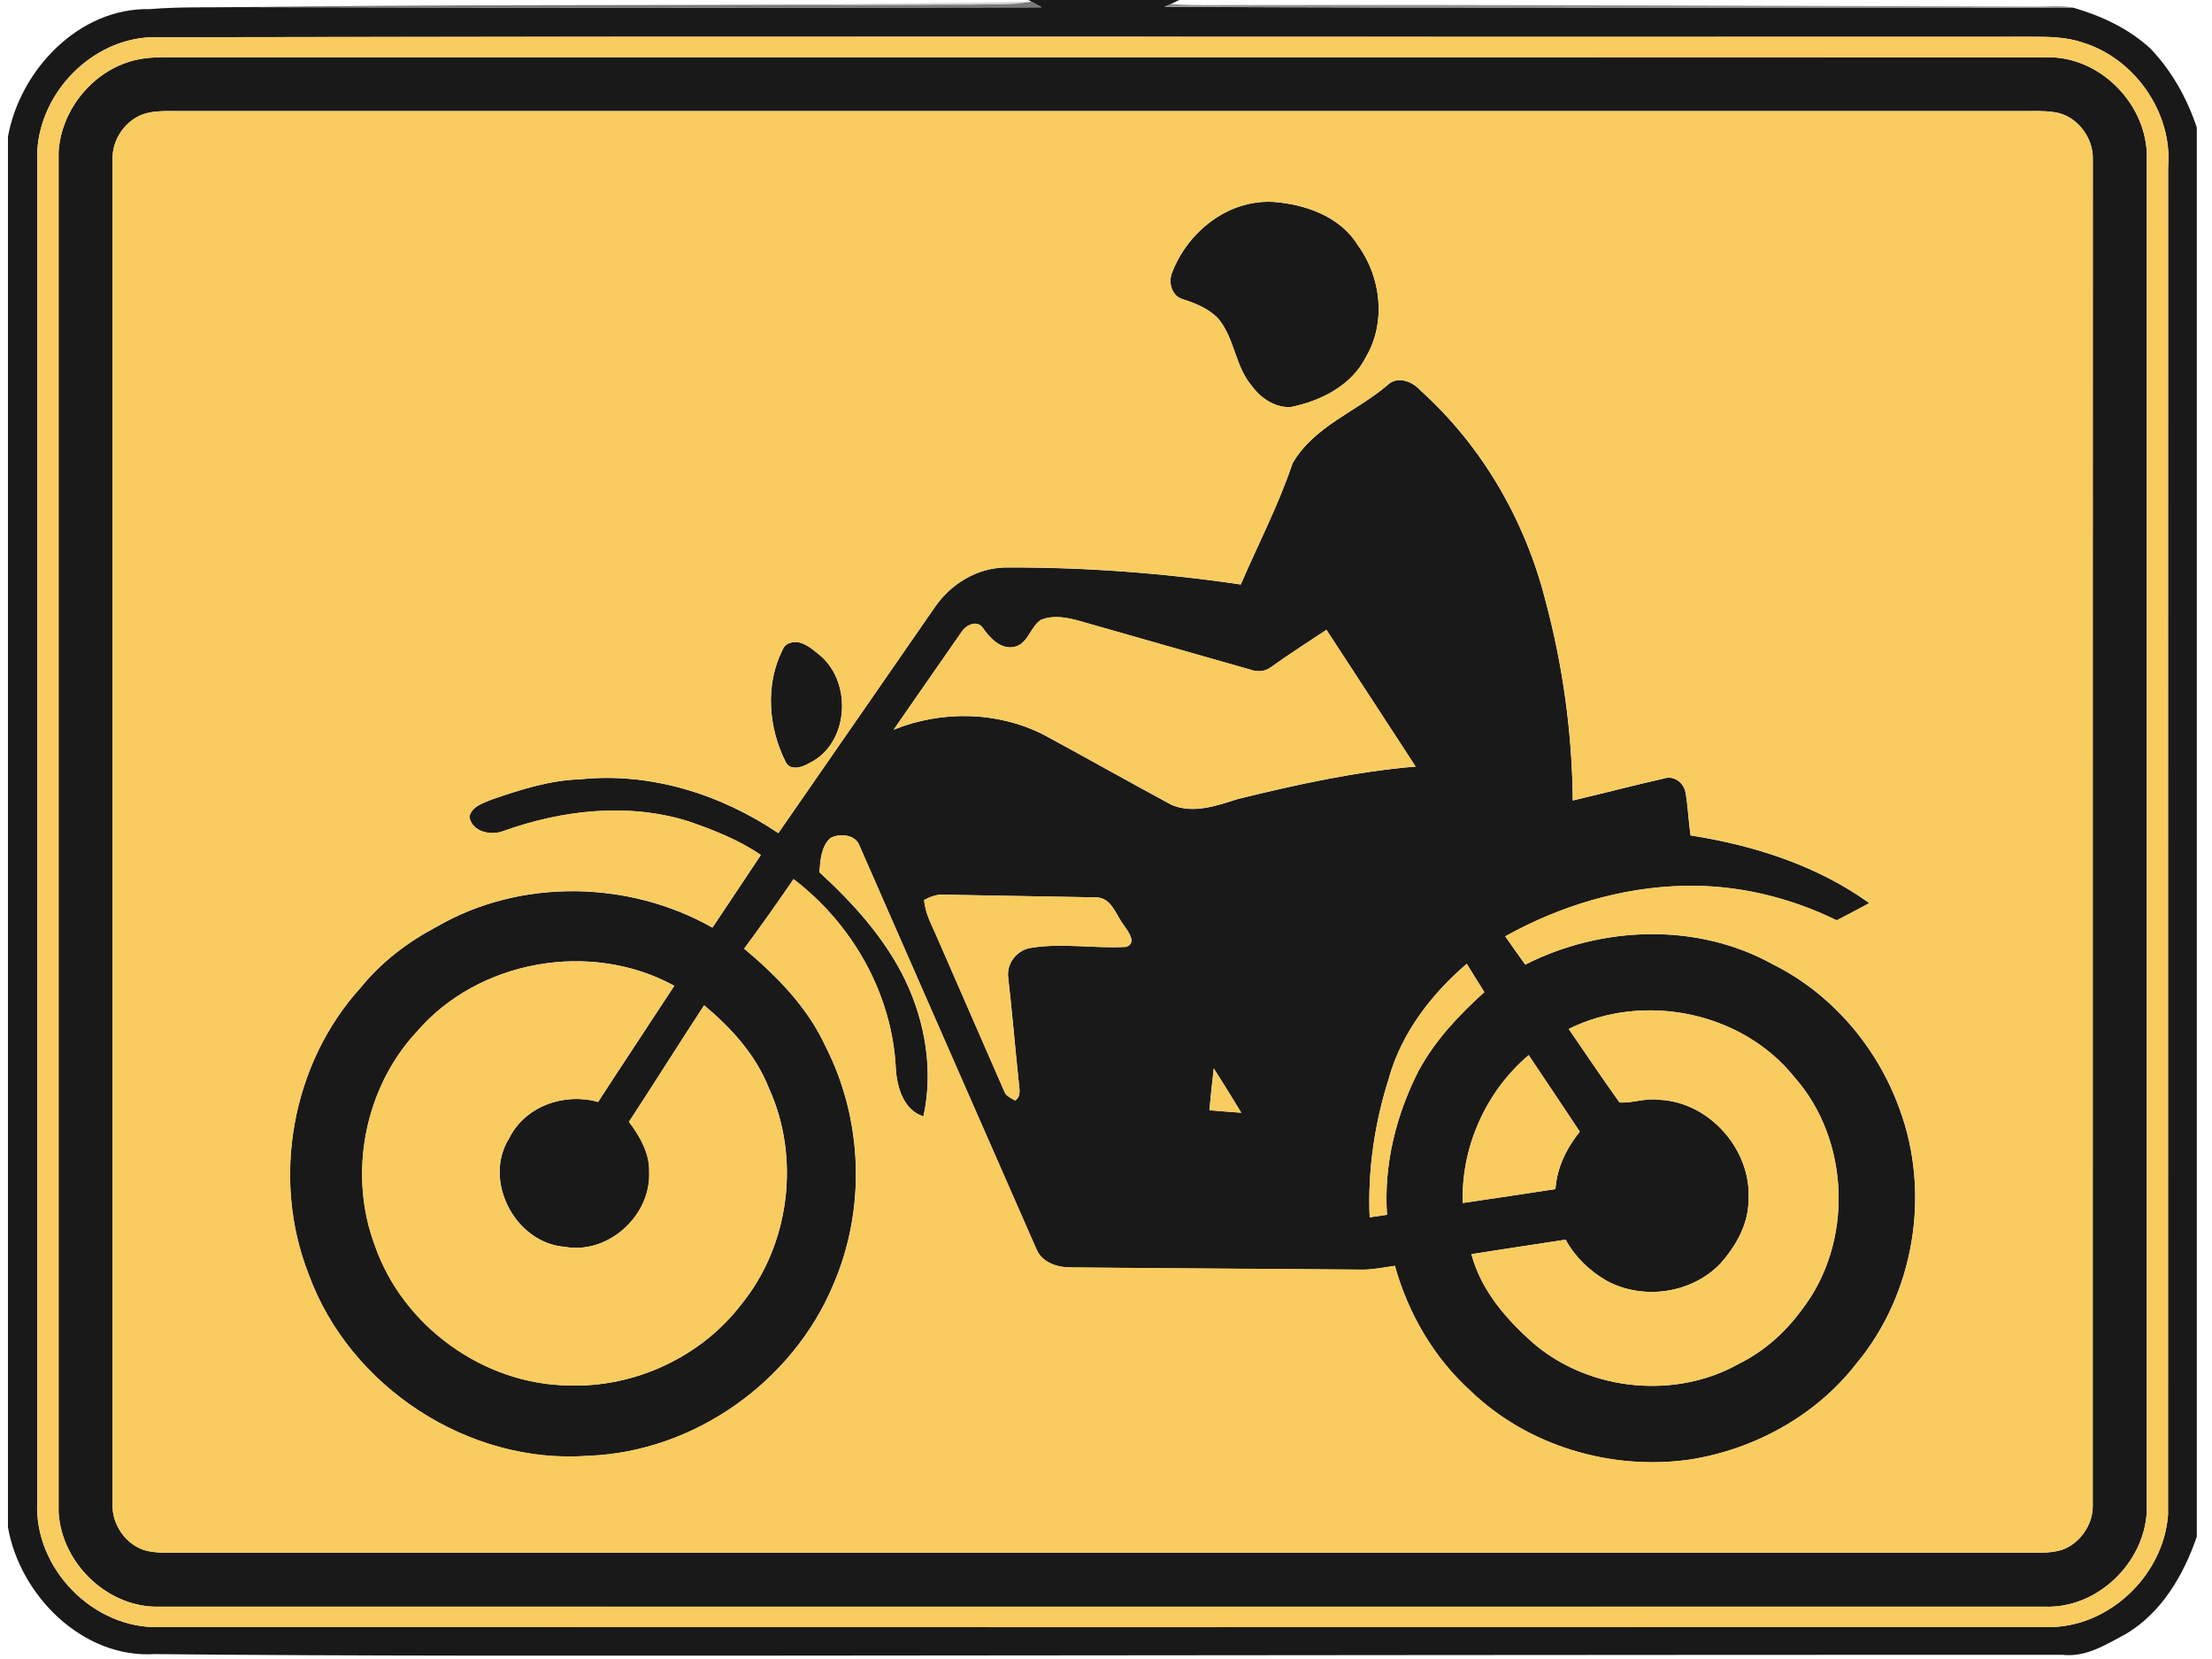 <!-- Generated by IcoMoon.io -->
<svg version="1.1" xmlns="http://www.w3.org/2000/svg" width="32" height="24" viewBox="0 0 32 24">
<title>complementary--motorcycles--g1</title>
<path fill="#1a1919" d="M14.874 0h2.186c-0.031 0.015-0.094 0.044-0.125 0.059-0.031 0.013-0.062 0.026-0.093 0.040 4.383 0.021 8.767 0.007 13.15 0.012 0.407 0.117 0.807 0.304 1.12 0.594 0.306 0.321 0.528 0.719 0.668 1.139v20.386c-0.189 0.553-0.51 1.102-1.025 1.407-0.284 0.153-0.583 0.343-0.92 0.302-6.202 0-12.404 0.007-18.606 0.012-2.997 0-5.994 0.008-8.99-0.022-1.045 0.065-1.951-0.849-2.124-1.835-0-6.705-0-13.41 0-20.115 0.172-0.963 1.026-1.869 2.049-1.847 0.426-0.036 0.854-0.022 1.28-0.029 3.875 0.012 7.751 0.009 11.626 0.003-0.050-0.028-0.099-0.056-0.15-0.083l-0.046-0.023M2.183 0.539c-0.853 0.032-1.588 0.785-1.643 1.628-0.001 6.52 0.001 13.039-0.001 19.559-0.054 0.958 0.811 1.847 1.773 1.812 9.101 0.001 18.201 0.003 27.301-0 0.89 0.016 1.688-0.748 1.75-1.626 0.001-6.496-0.001-12.993 0.001-19.489 0.068-0.788-0.479-1.572-1.23-1.806-0.238-0.082-0.492-0.086-0.741-0.085-9.070 0.006-18.142-0.009-27.212 0.007z"></path>
<path fill="#1a1919" d="M1.995 0.861c0.152-0.032 0.309-0.033 0.463-0.034 9.052 0.002 18.103-0.002 27.155 0.002 0.745-0.015 1.406 0.639 1.443 1.373-0 6.556 0 13.112 0 19.668-0.039 0.747-0.722 1.404-1.479 1.373-9.088 0.001-18.177 0.001-27.265-0-0.751 0.025-1.425-0.629-1.465-1.369-0-6.558 0-13.116 0-19.674 0.036-0.629 0.525-1.212 1.147-1.339M2.176 1.626c-0.306 0.046-0.542 0.343-0.547 0.647 0 6.509 0 13.018 0 19.527 0.006 0.303 0.242 0.6 0.548 0.645 0.166 0.027 0.335 0.015 0.502 0.017 8.856 0 17.712 0 26.568 0 0.194-0.002 0.393 0.015 0.582-0.041 0.255-0.090 0.441-0.351 0.446-0.621 0.001-6.497-0.001-12.993 0.001-19.49 0.012-0.32-0.233-0.642-0.555-0.687-0.157-0.025-0.316-0.015-0.473-0.016-8.869 0-17.737 0-26.605 0-0.156 0.001-0.313-0.009-0.466 0.018z"></path>
<path fill="#1a1919" d="M18.393 2.919c0.474 0.030 0.991 0.205 1.251 0.63 0.336 0.458 0.411 1.113 0.119 1.611-0.206 0.416-0.656 0.643-1.094 0.73-0.222 0.009-0.426-0.125-0.553-0.299-0.247-0.281-0.252-0.691-0.489-0.978-0.139-0.149-0.332-0.226-0.522-0.286-0.159-0.048-0.209-0.253-0.145-0.393 0.225-0.578 0.794-1.036 1.433-1.014z"></path>
<path fill="#1a1919" d="M20.070 5.573c0.143-0.143 0.365-0.054 0.481 0.078 0.89 0.801 1.513 1.881 1.806 3.039 0.253 0.942 0.386 1.916 0.395 2.891 0.441-0.103 0.879-0.219 1.321-0.319 0.142-0.047 0.284 0.061 0.31 0.201 0.036 0.206 0.043 0.416 0.073 0.623 0.916 0.143 1.827 0.434 2.586 0.979-0.156 0.085-0.314 0.169-0.472 0.25-0.683-0.335-1.443-0.517-2.205-0.499-0.906 0.019-1.801 0.291-2.59 0.73 0.095 0.137 0.192 0.273 0.29 0.409 1.103-0.561 2.489-0.613 3.583-0.003 0.851 0.422 1.511 1.2 1.831 2.090 0.456 1.226 0.213 2.685-0.628 3.69-0.582 0.749-1.475 1.239-2.407 1.384-1.134 0.162-2.343-0.195-3.172-0.994-0.531-0.48-0.902-1.122-1.094-1.809-0.157 0.022-0.313 0.056-0.472 0.055-1.408-0.012-2.815-0.018-4.223-0.032-0.194 0-0.411-0.072-0.491-0.265-0.853-1.947-1.709-3.893-2.561-5.84-0.056-0.157-0.286-0.179-0.417-0.107-0.138 0.121-0.145 0.324-0.161 0.494 0.491 0.45 0.947 0.954 1.24 1.557 0.292 0.608 0.411 1.313 0.265 1.976-0.288-0.087-0.386-0.429-0.4-0.698-0.054-1.076-0.626-2.085-1.479-2.734-0.232 0.339-0.469 0.675-0.714 1.005 0.472 0.396 0.919 0.849 1.178 1.416 0.542 1.062 0.585 2.357 0.109 3.451-0.588 1.402-2.015 2.414-3.538 2.47-1.733 0.133-3.458-0.997-4.050-2.626-0.544-1.381-0.246-3.051 0.755-4.149 0.299-0.37 0.683-0.661 1.102-0.881 1.207-0.7 2.778-0.67 3.985 0.015 0.233-0.35 0.466-0.7 0.7-1.050-0.32-0.221-0.686-0.362-1.051-0.489-0.872-0.271-1.819-0.163-2.668 0.14-0.18 0.074-0.458 0.018-0.497-0.201 0.029-0.155 0.206-0.203 0.331-0.256 0.413-0.142 0.837-0.277 1.277-0.29 1.009-0.105 2.028 0.216 2.861 0.779 0.76-1.095 1.517-2.191 2.276-3.286 0.229-0.323 0.597-0.547 0.998-0.557 1.143-0.006 2.286 0.079 3.416 0.246 0.251-0.583 0.547-1.151 0.749-1.753 0.305-0.531 0.92-0.747 1.37-1.128M15.062 8.966c-0.159 0.101-0.185 0.345-0.386 0.393-0.199 0.043-0.355-0.128-0.458-0.274-0.078-0.121-0.243-0.043-0.305 0.054-0.328 0.473-0.658 0.945-0.985 1.418 0.692-0.281 1.5-0.268 2.169 0.072 0.618 0.334 1.229 0.679 1.847 1.013 0.317 0.137 0.657 0.014 0.965-0.083 0.846-0.208 1.701-0.396 2.57-0.469-0.431-0.659-0.858-1.32-1.29-1.978-0.269 0.179-0.541 0.353-0.804 0.541-0.083 0.065-0.195 0.070-0.291 0.037-0.837-0.241-1.675-0.475-2.512-0.716-0.168-0.043-0.354-0.077-0.52-0.006M13.37 13.018c0.012 0.196 0.113 0.367 0.187 0.544 0.323 0.741 0.646 1.481 0.97 2.222 0.023 0.073 0.099 0.1 0.159 0.137 0.095-0.065 0.057-0.18 0.051-0.276-0.054-0.508-0.095-1.017-0.154-1.525-0.015-0.201 0.146-0.388 0.346-0.41 0.45-0.071 0.909 0.014 1.362-0.012 0.161-0.055 0.030-0.22-0.028-0.307-0.12-0.149-0.177-0.406-0.407-0.409-0.735-0.012-1.47-0.026-2.205-0.039-0.1-0.008-0.193 0.032-0.28 0.075M6.020 14.936c-0.75 0.814-0.985 2.054-0.594 3.088 0.405 1.159 1.567 2.001 2.796 2.018 0.956 0.036 1.921-0.411 2.502-1.172 0.701-0.86 0.86-2.119 0.4-3.128-0.189-0.481-0.545-0.872-0.937-1.199-0.366 0.559-0.721 1.126-1.087 1.685 0.157 0.211 0.3 0.452 0.292 0.725 0.029 0.631-0.591 1.198-1.221 1.084-0.716-0.054-1.191-0.957-0.804-1.572 0.231-0.465 0.799-0.662 1.286-0.524 0.364-0.562 0.736-1.119 1.102-1.68-1.205-0.662-2.841-0.376-3.733 0.674M20.097 15.583c-0.21 0.652-0.313 1.341-0.283 2.027 0.084-0.012 0.167-0.025 0.251-0.037-0.050-0.719 0.13-1.441 0.455-2.080 0.237-0.44 0.584-0.808 0.953-1.141-0.084-0.137-0.171-0.271-0.254-0.409-0.507 0.433-0.937 0.99-1.123 1.639M22.694 14.886c0.244 0.355 0.484 0.713 0.735 1.063 0.187 0.012 0.381-0.068 0.574-0.039 0.726 0.031 1.337 0.725 1.292 1.447 0 0.349-0.181 0.67-0.409 0.924-0.416 0.434-1.122 0.533-1.648 0.245-0.243-0.141-0.455-0.343-0.589-0.592-0.454 0.069-0.909 0.138-1.363 0.209 0.142 0.537 0.524 0.967 0.934 1.321 0.81 0.663 2.025 0.779 2.939 0.263 0.363-0.179 0.668-0.454 0.906-0.779 0.75-0.967 0.704-2.45-0.108-3.367-0.76-0.947-2.183-1.234-3.264-0.695M21.161 17.403c0.447-0.065 0.894-0.133 1.341-0.201 0.020-0.309 0.161-0.593 0.352-0.831-0.245-0.37-0.493-0.738-0.739-1.107-0.618 0.523-0.98 1.33-0.954 2.139M17.559 15.457c-0.023 0.201-0.046 0.403-0.063 0.604 0.154 0.012 0.307 0.026 0.461 0.036-0.13-0.215-0.262-0.429-0.398-0.641z"></path>
<path fill="#1a1919" d="M11.426 9.302c0.171-0.059 0.322 0.087 0.446 0.186 0.465 0.404 0.405 1.279-0.167 1.553-0.098 0.061-0.277 0.115-0.339-0.019-0.249-0.491-0.299-1.113-0.048-1.614 0.020-0.050 0.055-0.092 0.109-0.106z"></path>
<path fill="#393939" opacity="0.22" d="M11.772 0.068c1.049-0.029 2.099-0.015 3.148-0.045-0.285 0.057-0.576 0.034-0.864 0.044-0.761 0-1.523 0.012-2.284 0.001z"></path>
<path fill="#626161" opacity="0.84" d="M14.92 0.023c0.051 0.026 0.1 0.054 0.15 0.083-3.875 0.006-7.75 0.010-11.626-0.003 2.776-0.036 5.552-0.027 8.328-0.035 0.761 0.011 1.523-0.001 2.284-0.001 0.288-0.010 0.579 0.013 0.864-0.044z"></path>
<path fill="#454444" opacity="0.59" d="M16.842 0.098c0.031-0.013 0.062-0.026 0.093-0.040 0.372 0.027 0.746 0.010 1.12 0.015 3.78-0.007 7.559 0.012 11.339 0.022 0.199 0.005 0.4-0.021 0.598 0.014-4.383-0.005-8.767 0.010-13.15-0.012z"></path>
<path fill="#f9cc5f" d="M2.183 0.539c9.070-0.017 18.141-0.002 27.212-0.007 0.248-0.001 0.503 0.003 0.741 0.085 0.751 0.233 1.298 1.018 1.23 1.806-0.001 6.497 0 12.993-0.001 19.489-0.063 0.878-0.861 1.642-1.75 1.626-9.1 0.003-18.201 0.002-27.301 0-0.962 0.035-1.827-0.855-1.773-1.812 0.003-6.52 0-13.039 0.001-19.559 0.055-0.843 0.789-1.595 1.643-1.628M1.995 0.861c-0.622 0.127-1.111 0.709-1.147 1.339 0 6.558-0 13.116 0 19.674 0.040 0.74 0.713 1.394 1.465 1.369 9.088 0.002 18.177 0.001 27.265 0 0.757 0.031 1.44-0.626 1.479-1.373 0-6.556-0-13.112 0-19.668-0.037-0.734-0.698-1.388-1.443-1.373-9.052-0.004-18.103 0-27.155-0.002-0.155 0.001-0.312 0.001-0.463 0.034z"></path>
<path fill="#f9cc5f" d="M2.176 1.626c0.154-0.026 0.311-0.017 0.466-0.018 8.868 0 17.737 0 26.605 0 0.157 0.001 0.316-0.009 0.473 0.016 0.323 0.044 0.568 0.366 0.555 0.687-0.002 6.497 0 12.993-0.001 19.49-0.005 0.27-0.191 0.531-0.446 0.621-0.188 0.057-0.388 0.039-0.582 0.041-8.856 0-17.712 0-26.568 0-0.167-0.002-0.336 0.010-0.502-0.017-0.306-0.045-0.542-0.342-0.548-0.645 0-6.509 0-13.018 0-19.527 0.005-0.304 0.241-0.601 0.547-0.647M18.393 2.919c-0.639-0.022-1.208 0.436-1.433 1.014-0.064 0.14-0.014 0.345 0.145 0.393 0.19 0.061 0.383 0.138 0.522 0.286 0.237 0.288 0.242 0.697 0.489 0.978 0.128 0.174 0.331 0.308 0.553 0.299 0.437-0.087 0.888-0.314 1.094-0.73 0.292-0.498 0.217-1.153-0.119-1.611-0.26-0.425-0.777-0.6-1.251-0.63M20.070 5.573c-0.45 0.382-1.065 0.597-1.37 1.128-0.202 0.603-0.498 1.17-0.749 1.753-1.131-0.167-2.273-0.252-3.416-0.246-0.4 0.011-0.769 0.235-0.998 0.557-0.759 1.095-1.516 2.191-2.276 3.286-0.833-0.563-1.852-0.883-2.861-0.779-0.44 0.013-0.864 0.148-1.277 0.29-0.126 0.054-0.303 0.101-0.331 0.256 0.039 0.219 0.317 0.275 0.497 0.201 0.848-0.303 1.796-0.411 2.668-0.14 0.365 0.127 0.731 0.268 1.051 0.489-0.233 0.35-0.466 0.7-0.7 1.050-1.207-0.686-2.778-0.715-3.985-0.015-0.419 0.221-0.803 0.511-1.102 0.881-1.001 1.098-1.299 2.768-0.755 4.149 0.592 1.63 2.317 2.759 4.050 2.626 1.523-0.057 2.95-1.069 3.538-2.47 0.476-1.094 0.433-2.389-0.109-3.451-0.26-0.567-0.707-1.020-1.178-1.416 0.245-0.33 0.482-0.666 0.714-1.005 0.852 0.649 1.425 1.658 1.479 2.734 0.014 0.269 0.112 0.611 0.4 0.698 0.146-0.663 0.028-1.368-0.265-1.976-0.293-0.603-0.749-1.108-1.24-1.557 0.016-0.17 0.023-0.373 0.161-0.494 0.13-0.072 0.36-0.050 0.417 0.107 0.852 1.947 1.708 3.893 2.561 5.84 0.080 0.193 0.297 0.265 0.491 0.265 1.408 0.014 2.815 0.020 4.223 0.032 0.159 0.001 0.315-0.032 0.472-0.055 0.191 0.687 0.563 1.329 1.094 1.809 0.829 0.799 2.038 1.156 3.172 0.994 0.932-0.145 1.825-0.635 2.407-1.384 0.84-1.004 1.083-2.463 0.628-3.69-0.32-0.89-0.979-1.668-1.831-2.090-1.095-0.61-2.48-0.558-3.583 0.003-0.097-0.136-0.194-0.272-0.29-0.409 0.789-0.439 1.684-0.712 2.59-0.73 0.762-0.018 1.522 0.164 2.205 0.499 0.158-0.081 0.316-0.165 0.472-0.25-0.76-0.545-1.67-0.836-2.586-0.979-0.030-0.207-0.036-0.418-0.073-0.623-0.026-0.14-0.168-0.247-0.31-0.201-0.442 0.1-0.88 0.216-1.321 0.319-0.009-0.975-0.142-1.949-0.395-2.891-0.293-1.158-0.916-2.237-1.806-3.039-0.116-0.132-0.339-0.221-0.481-0.078M11.426 9.302c-0.054 0.014-0.089 0.057-0.109 0.106-0.251 0.501-0.201 1.123 0.048 1.614 0.062 0.134 0.242 0.080 0.339 0.019 0.572-0.274 0.632-1.149 0.167-1.553-0.123-0.099-0.274-0.245-0.445-0.186z"></path>
<path fill="#f9cc5f" d="M15.062 8.966c0.166-0.070 0.352-0.037 0.52 0.006 0.836 0.241 1.675 0.475 2.512 0.716 0.096 0.033 0.208 0.028 0.291-0.037 0.263-0.188 0.535-0.362 0.804-0.541 0.432 0.658 0.859 1.32 1.29 1.978-0.869 0.073-1.725 0.261-2.57 0.469-0.308 0.097-0.648 0.22-0.965 0.083-0.617-0.334-1.229-0.679-1.847-1.013-0.669-0.34-1.477-0.352-2.169-0.072 0.327-0.473 0.657-0.945 0.985-1.418 0.062-0.097 0.227-0.175 0.305-0.054 0.103 0.146 0.26 0.317 0.458 0.274 0.201-0.048 0.227-0.292 0.386-0.393z"></path>
<path fill="#f9cc5f" d="M13.37 13.018c0.087-0.043 0.18-0.083 0.28-0.075 0.735 0.014 1.47 0.027 2.205 0.039 0.23 0.003 0.288 0.26 0.407 0.409 0.058 0.087 0.189 0.252 0.028 0.307-0.453 0.026-0.912-0.058-1.362 0.012-0.2 0.022-0.361 0.208-0.346 0.41 0.058 0.508 0.1 1.017 0.154 1.525 0.006 0.096 0.045 0.211-0.051 0.276-0.060-0.037-0.135-0.064-0.159-0.137-0.324-0.741-0.646-1.481-0.97-2.222-0.074-0.177-0.175-0.348-0.187-0.544z"></path>
<path fill="#f9cc5f" d="M6.020 14.936c0.892-1.050 2.528-1.336 3.733-0.674-0.366 0.561-0.738 1.118-1.102 1.68-0.487-0.138-1.055 0.059-1.286 0.524-0.386 0.614 0.088 1.518 0.804 1.572 0.63 0.114 1.25-0.454 1.221-1.084 0.008-0.272-0.135-0.514-0.292-0.725 0.366-0.559 0.72-1.126 1.087-1.685 0.392 0.327 0.748 0.717 0.937 1.199 0.46 1.009 0.302 2.268-0.4 3.128-0.581 0.761-1.546 1.208-2.502 1.172-1.229-0.016-2.391-0.858-2.796-2.018-0.391-1.034-0.156-2.274 0.594-3.088z"></path>
<path fill="#f9cc5f" d="M20.097 15.583c0.186-0.649 0.616-1.206 1.123-1.639 0.082 0.138 0.17 0.272 0.254 0.409-0.369 0.332-0.716 0.7-0.953 1.141-0.326 0.639-0.505 1.361-0.455 2.080-0.084 0.012-0.167 0.025-0.251 0.037-0.030-0.686 0.073-1.375 0.283-2.027z"></path>
<path fill="#f9cc5f" d="M22.694 14.886c1.081-0.538 2.505-0.251 3.264 0.695 0.812 0.917 0.858 2.399 0.108 3.367-0.238 0.325-0.544 0.6-0.906 0.779-0.914 0.516-2.13 0.4-2.939-0.263-0.411-0.354-0.793-0.785-0.934-1.321 0.454-0.071 0.909-0.14 1.363-0.209 0.134 0.249 0.346 0.451 0.589 0.592 0.526 0.288 1.232 0.189 1.648-0.245 0.228-0.254 0.409-0.574 0.409-0.924 0.045-0.721-0.566-1.415-1.292-1.447-0.193-0.029-0.388 0.051-0.574 0.039-0.251-0.35-0.491-0.708-0.735-1.063z"></path>
<path fill="#f9cc5f" d="M21.161 17.403c-0.026-0.809 0.336-1.615 0.954-2.139 0.247 0.369 0.494 0.737 0.739 1.107-0.191 0.239-0.332 0.522-0.352 0.831-0.447 0.068-0.894 0.136-1.341 0.201z"></path>
<path fill="#f9cc5f" d="M17.559 15.457c0.135 0.212 0.268 0.426 0.398 0.641-0.154-0.010-0.308-0.024-0.461-0.036 0.018-0.202 0.040-0.403 0.063-0.604z"></path>
</svg>
